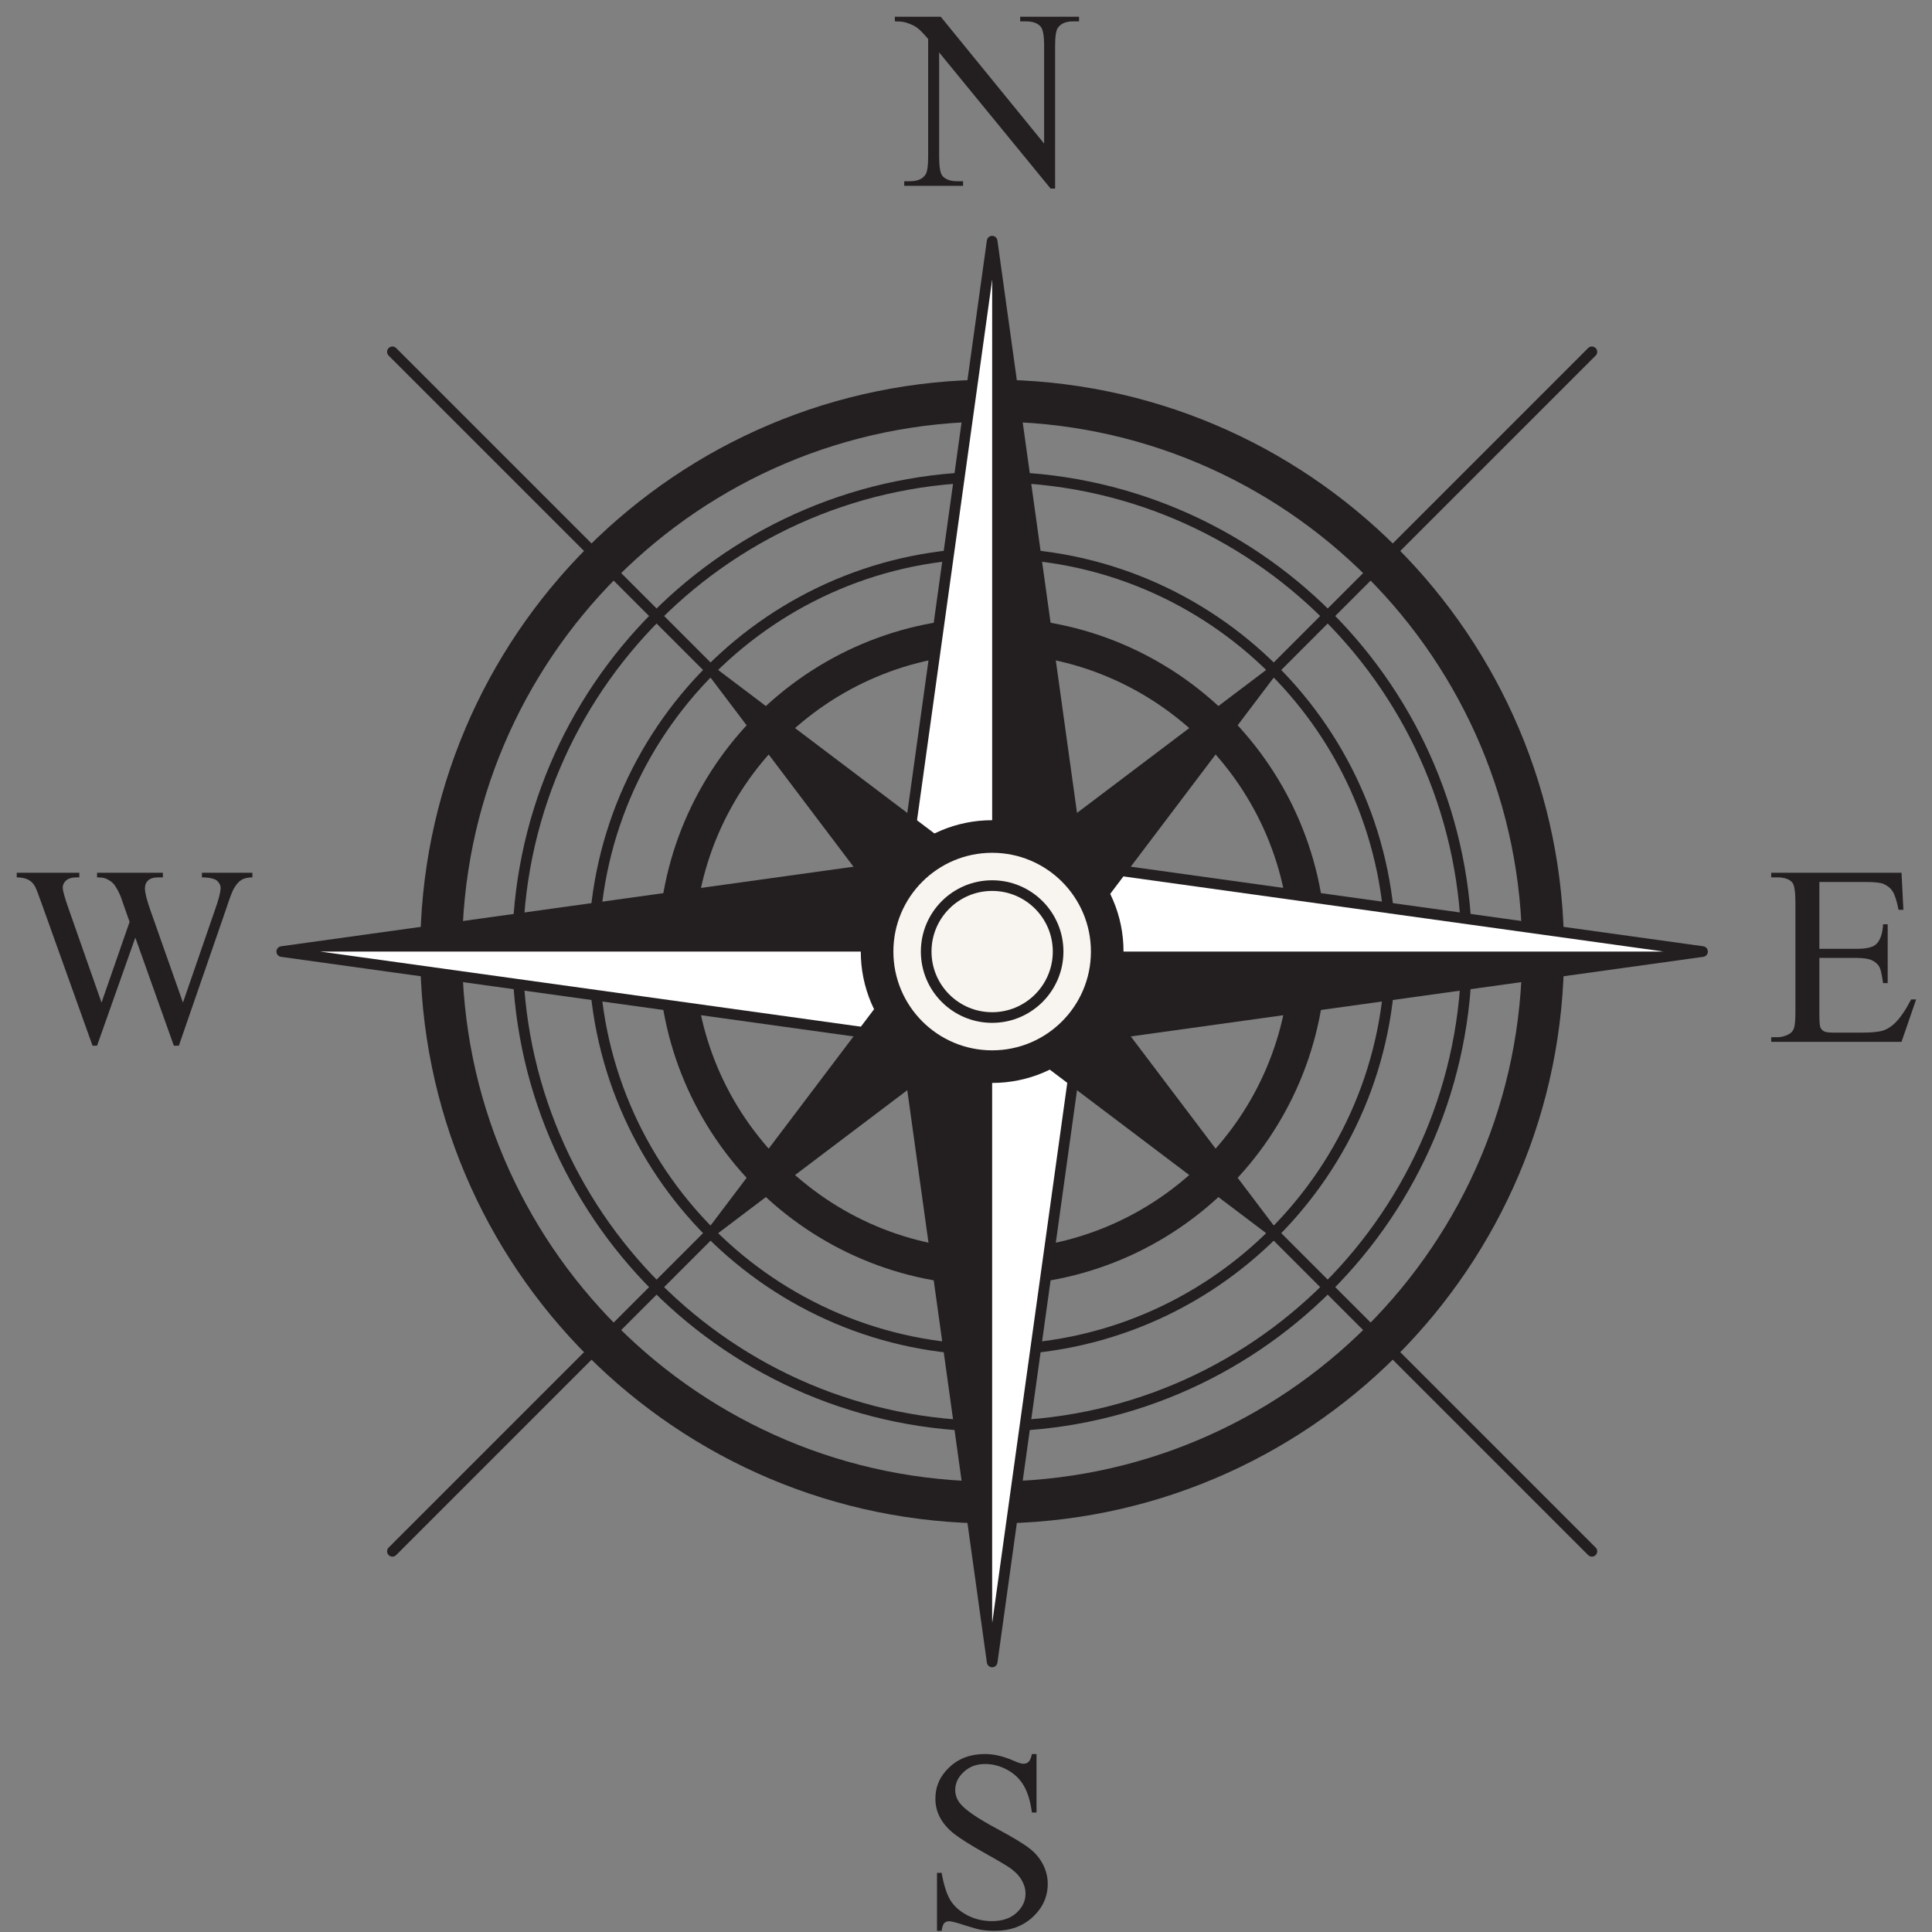 <?xml version="1.0" encoding="UTF-8" standalone="no"?>
<svg
   xmlns:dc="http://purl.org/dc/elements/1.1/"
   xmlns:cc="http://creativecommons.org/ns#"
   xmlns:rdf="http://www.w3.org/1999/02/22-rdf-syntax-ns#"
   xmlns:svg="http://www.w3.org/2000/svg"
   xmlns="http://www.w3.org/2000/svg"
   viewBox="0 0 400 400"
   height="400"
   width="400"
   xml:space="preserve"
   id="svg2"
   version="1.1"><rect x="0" y="0" width="400" height="400" fill="#808080" stroke="none"/><defs
     id="defs6"><clipPath
       id="clipPath18"
       clipPathUnits="userSpaceOnUse"><path
         id="path16"
         d="M 0,780 1096,780 1096,0 0,0 Z" /></clipPath><clipPath
       id="clipPath140"
       clipPathUnits="userSpaceOnUse"><path
         id="path138"
         d="M 0,780 1096,780 1096,0 0,0 Z" /></clipPath><clipPath
       id="clipPath5586"
       clipPathUnits="userSpaceOnUse"><path
         id="path5584"
         d="M 0,780 1096,780 1096,0 0,0 Z" /></clipPath><clipPath
       id="clipPath5680"
       clipPathUnits="userSpaceOnUse"><path
         id="path5678"
         d="M 0,780 1096,780 1096,0 0,0 Z" /></clipPath><clipPath
       id="clipPath7208"
       clipPathUnits="userSpaceOnUse"><path
         id="path7206"
         d="M 0,780 1096,780 1096,0 0,0 Z" /></clipPath><clipPath
       id="clipPath10812"
       clipPathUnits="userSpaceOnUse"><path
         id="path10810"
         d="M 0,780 1096,780 1096,0 0,0 Z" /></clipPath></defs><g
     id="g12"
     transform="matrix(1.442,0,0,-1.442,-556.187,514.127)"><g
       id="g14"
       clip-path="url(#clipPath18)"><g
         id="g20"
         transform="translate(528.155,143.819)"><path
           d="m 0,0 c -42.026,0 -76.094,34.069 -76.094,76.095 0,42.024 34.068,76.093 76.094,76.093 42.027,0 76.095,-34.069 76.095,-76.093 C 76.095,34.069 42.027,0 0,0 m 0,158.207 c -45.349,0 -82.112,-36.764 -82.112,-82.112 0,-45.35 36.763,-82.114 82.112,-82.114 45.349,0 82.113,36.764 82.113,82.114 0,45.348 -36.764,82.112 -82.113,82.112"
           style="fill:#231f20;fill-opacity:1;fill-rule:nonzero;stroke:none"
           id="path22" /></g><g
         id="g24"
         transform="translate(596.296,219.914)"><path
           d="m 0,0 c 0,-37.633 -30.506,-68.142 -68.142,-68.142 -37.631,0 -68.141,30.509 -68.141,68.142 0,37.632 30.51,68.142 68.141,68.142 C -30.506,68.142 0,37.632 0,0 Z"
           style="fill:none;stroke:#231f20;stroke-width:1.528;stroke-linecap:butt;stroke-linejoin:miter;stroke-miterlimit:10;stroke-dasharray:none;stroke-opacity:1"
           id="path26" /></g><g
         id="g28"
         transform="translate(585.335,219.914)"><path
           d="m 0,0 c 0,-31.578 -25.599,-57.18 -57.18,-57.18 -31.578,0 -57.179,25.602 -57.179,57.18 0,31.578 25.601,57.18 57.179,57.18 C -25.599,57.18 0,31.578 0,0 Z"
           style="fill:none;stroke:#231f20;stroke-width:1.528;stroke-linecap:butt;stroke-linejoin:miter;stroke-miterlimit:10;stroke-dasharray:none;stroke-opacity:1"
           id="path30" /></g><g
         id="g32"
         transform="translate(528.155,177.135)"><path
           d="m 0,0 c -23.625,0 -42.779,19.155 -42.779,42.779 0,23.624 19.154,42.779 42.779,42.779 23.628,0 42.779,-19.155 42.779,-42.779 C 42.779,19.155 23.628,0 0,0 m 0,90.717 c -26.473,0 -47.938,-21.465 -47.938,-47.938 0,-26.473 21.465,-47.937 47.938,-47.937 26.477,0 47.938,21.464 47.938,47.937 0,26.473 -21.461,47.938 -47.938,47.938"
           style="fill:#231f20;fill-opacity:1;fill-rule:nonzero;stroke:none"
           id="path34" /></g><g
         id="g36"
         transform="translate(513.978,219.914)"><path
           d="M 0,0 14.177,101.997 28.36,0 Z"
           style="fill:#ffffff;fill-opacity:1;fill-rule:nonzero;stroke:none"
           id="path38" /></g><g
         id="g40"
         transform="translate(513.978,219.914)"><path
           d="M 0,0 14.177,101.997 28.36,0 Z"
           style="fill:none;stroke:#231f20;stroke-width:1.528;stroke-linecap:round;stroke-linejoin:round;stroke-miterlimit:10;stroke-dasharray:none;stroke-opacity:1"
           id="path42" /></g><g
         id="g44"
         transform="translate(528.158,219.914)"><path
           d="M 0,0 14.18,0 0,101.986 Z"
           style="fill:#231f20;fill-opacity:1;fill-rule:nonzero;stroke:none"
           id="path46" /></g><g
         id="g48"
         transform="translate(528.158,205.735)"><path
           d="M 0,0 -101.997,14.179 0,28.359 Z"
           style="fill:#ffffff;fill-opacity:1;fill-rule:nonzero;stroke:none"
           id="path50" /></g><g
         id="g52"
         transform="translate(528.158,205.735)"><path
           d="M 0,0 -101.997,14.179 0,28.359 Z"
           style="fill:none;stroke:#231f20;stroke-width:1.528;stroke-linecap:round;stroke-linejoin:round;stroke-miterlimit:10;stroke-dasharray:none;stroke-opacity:1"
           id="path54" /></g><g
         id="g56"
         transform="translate(528.158,219.915)"><path
           d="M 0,0 0,14.18 -101.988,0 Z"
           style="fill:#231f20;fill-opacity:1;fill-rule:nonzero;stroke:none"
           id="path58" /></g><g
         id="g60"
         transform="translate(542.335,219.915)"><path
           d="M 0,0 -14.177,-101.997 -28.36,0 Z"
           style="fill:#ffffff;fill-opacity:1;fill-rule:nonzero;stroke:none"
           id="path62" /></g><g
         id="g64"
         transform="translate(542.335,219.915)"><path
           d="M 0,0 -14.177,-101.997 -28.36,0 Z"
           style="fill:none;stroke:#231f20;stroke-width:1.528;stroke-linecap:round;stroke-linejoin:round;stroke-miterlimit:10;stroke-dasharray:none;stroke-opacity:1"
           id="path66" /></g><g
         id="g68"
         transform="translate(528.155,219.915)"><path
           d="M 0,0 -14.18,0 0,-101.987 Z"
           style="fill:#231f20;fill-opacity:1;fill-rule:nonzero;stroke:none"
           id="path70" /></g><g
         id="g72"
         transform="translate(528.155,234.094)"><path
           d="M 0,0 101.998,-14.179 0,-28.36 Z"
           style="fill:#ffffff;fill-opacity:1;fill-rule:nonzero;stroke:none"
           id="path74" /></g><g
         id="g76"
         transform="translate(528.155,234.094)"><path
           d="M 0,0 101.998,-14.179 0,-28.36 Z"
           style="fill:none;stroke:#231f20;stroke-width:1.528;stroke-linecap:round;stroke-linejoin:round;stroke-miterlimit:10;stroke-dasharray:none;stroke-opacity:1"
           id="path78" /></g><g
         id="g80"
         transform="translate(528.155,219.914)"><path
           d="M 0,0 0,-14.181 101.989,0 Z"
           style="fill:#231f20;fill-opacity:1;fill-rule:nonzero;stroke:none"
           id="path82" /></g><g
         id="g84"
         transform="translate(522.062,213.824)"><path
           d="M 0,0 -37.722,49.902 12.183,12.181 Z"
           style="fill:#231f20;fill-opacity:1;fill-rule:nonzero;stroke:none"
           id="path86" /></g><g
         id="g88"
         transform="translate(534.245,213.825)"><path
           d="M 0,0 -49.904,-37.725 -12.18,12.18 Z"
           style="fill:#231f20;fill-opacity:1;fill-rule:nonzero;stroke:none"
           id="path90" /></g><g
         id="g92"
         transform="translate(534.245,226.005)"><path
           d="m 0,0 37.725,-49.903 -49.911,37.72 z"
           style="fill:#231f20;fill-opacity:1;fill-rule:nonzero;stroke:none"
           id="path94" /></g><g
         id="g96"
         transform="translate(522.062,226.004)"><path
           d="M 0,0 49.905,37.723 12.18,-12.18 Z"
           style="fill:#231f20;fill-opacity:1;fill-rule:nonzero;stroke:none"
           id="path98" /></g><g
         id="g100"
         transform="translate(614.265,306.022)"><path
           d="M 0,0 -172.217,-172.217"
           style="fill:none;stroke:#231f20;stroke-width:1.528;stroke-linecap:round;stroke-linejoin:round;stroke-miterlimit:10;stroke-dasharray:none;stroke-opacity:1"
           id="path102" /></g><g
         id="g104"
         transform="translate(442.048,306.022)"><path
           d="M 0,0 172.217,-172.217"
           style="fill:none;stroke:#231f20;stroke-width:1.528;stroke-linecap:round;stroke-linejoin:round;stroke-miterlimit:10;stroke-dasharray:none;stroke-opacity:1"
           id="path106" /></g><g
         id="g108"
         transform="translate(547.019,219.914)"><path
           d="m 0,0 c 0,-10.416 -8.445,-18.862 -18.864,-18.862 -10.419,0 -18.861,8.446 -18.861,18.862 0,10.415 8.442,18.862 18.861,18.862 C -8.445,18.862 0,10.415 0,0"
           style="fill:#231f20;fill-opacity:1;fill-rule:nonzero;stroke:none"
           id="path110" /></g><g
         id="g112"
         transform="translate(542.338,219.914)"><path
           d="m 0,0 c 0,-7.831 -6.35,-14.182 -14.183,-14.182 -7.833,0 -14.18,6.351 -14.18,14.182 0,7.83 6.347,14.181 14.18,14.181 C -6.35,14.181 0,7.83 0,0"
           style="fill:#f8f4ef;fill-opacity:1;fill-rule:nonzero;stroke:none"
           id="path114" /></g><g
         id="g116"
         transform="translate(537.627,219.914)"><path
           d="m 0,0 c 0,-5.229 -4.242,-9.471 -9.473,-9.471 -5.23,0 -9.469,4.242 -9.469,9.471 0,5.229 4.239,9.471 9.469,9.471 C -4.242,9.471 0,5.229 0,0 Z"
           style="fill:none;stroke:#231f20;stroke-width:1.528;stroke-linecap:butt;stroke-linejoin:miter;stroke-miterlimit:10;stroke-dasharray:none;stroke-opacity:1"
           id="path118" /></g></g></g><g
     style="font-variant:normal;font-weight:normal;font-stretch:normal;font-size:48.911px;font-family:Times;-inkscape-font-specification:Times-Roman;writing-mode:lr-tb;fill:#231f20;fill-opacity:1;fill-rule:nonzero;stroke:none"
     id="text132"
     transform="matrix(1.081,0,0,1.081,-556.187,-610.259)"><path
       d="m 685.902,567.741 8.789,0 19.798,24.288 0,-18.676 q 0,-2.985 -0.669,-3.726 -0.884,-1.003 -2.794,-1.003 l -1.122,0 0,-0.884 11.272,0 0,0.884 -1.146,0 q -2.054,0 -2.914,1.242 -0.525,0.764 -0.525,3.487 l 0,27.297 -0.86,0 -21.351,-26.079 0,19.942 q 0,2.985 0.645,3.726 0.908,1.003 2.794,1.003 l 1.146,0 0,0.884 -11.272,0 0,-0.884 1.122,0 q 2.078,0 2.937,-1.242 0.525,-0.764 0.525,-3.487 l 0,-22.521 q -1.409,-1.648 -2.149,-2.173 -0.716,-0.525 -2.126,-0.979 -0.693,-0.215 -2.102,-0.215 l 0,-0.884 z"
       id="path15093" /><path
       d="m 713.032,900.473 0,11.201 -0.884,0 q -0.43,-3.224 -1.552,-5.135 -1.099,-1.911 -3.152,-3.033 -2.054,-1.122 -4.251,-1.122 -2.484,0 -4.108,1.528 -1.624,1.505 -1.624,3.439 0,1.481 1.027,2.699 1.481,1.791 7.045,4.776 4.538,2.436 6.185,3.749 1.672,1.29 2.555,3.057 0.908,1.767 0.908,3.702 0,3.678 -2.866,6.353 -2.842,2.651 -7.332,2.651 -1.409,0 -2.651,-0.215 -0.74,-0.119 -3.081,-0.86 -2.317,-0.764 -2.937,-0.764 -0.597,0 -0.955,0.358 -0.334,0.358 -0.502,1.481 l -0.884,0 0,-11.105 0.884,0 q 0.621,3.487 1.672,5.23 1.051,1.72 3.2,2.866 2.173,1.146 4.753,1.146 2.985,0 4.705,-1.576 1.743,-1.576 1.743,-3.726 0,-1.194 -0.669,-2.412 -0.645,-1.218 -2.03,-2.269 -0.931,-0.716 -5.087,-3.033 -4.155,-2.34 -5.923,-3.726 -1.743,-1.385 -2.651,-3.057 -0.908,-1.672 -0.908,-3.678 0,-3.487 2.675,-5.994 2.675,-2.531 6.806,-2.531 2.579,0 5.469,1.266 1.337,0.597 1.887,0.597 0.621,0 1.003,-0.358 0.406,-0.382 0.645,-1.505 l 0.884,0 z"
       id="path15095" /><path
       d="m 862.966,733.456 0,12.801 7.117,0 q 2.77,0 3.702,-0.836 1.242,-1.099 1.385,-3.869 l 0.884,0 0,11.272 -0.884,0 q -0.334,-2.364 -0.669,-3.033 -0.43,-0.836 -1.409,-1.314 -0.979,-0.478 -3.009,-0.478 l -7.117,0 0,10.675 q 0,2.149 0.191,2.627 0.191,0.454 0.669,0.74 0.478,0.263 1.815,0.263 l 5.493,0 q 2.746,0 3.988,-0.382 1.242,-0.382 2.388,-1.505 1.481,-1.481 3.033,-4.466 l 0.955,0 -2.794,8.12 -24.957,0 0,-0.884 1.146,0 q 1.146,0 2.173,-0.549 0.764,-0.382 1.027,-1.146 0.287,-0.764 0.287,-3.129 l 0,-21.04 q 0,-3.081 -0.621,-3.797 -0.86,-0.955 -2.866,-0.955 l -1.146,0 0,-0.884 24.957,0 0.358,7.093 -0.931,0 q -0.502,-2.555 -1.122,-3.511 -0.597,-0.955 -1.791,-1.457 -0.955,-0.358 -3.367,-0.358 l -8.884,0 z"
       id="path15097" /><path
       d="m 562.854,731.689 0,0.884 q -1.266,0 -2.054,0.454 -0.788,0.454 -1.505,1.696 -0.478,0.836 -1.505,3.988 l -9.027,26.103 -0.955,0 -7.38,-20.706 -7.332,20.706 -0.86,0 -9.624,-26.891 q -1.075,-3.009 -1.361,-3.558 -0.478,-0.908 -1.314,-1.337 -0.812,-0.454 -2.221,-0.454 l 0,-0.884 11.989,0 0,0.884 -0.573,0 q -1.266,0 -1.934,0.573 -0.669,0.573 -0.669,1.385 0,0.836 1.051,3.845 l 6.377,18.174 5.373,-15.452 -0.955,-2.723 -0.764,-2.173 q -0.502,-1.194 -1.122,-2.102 -0.31,-0.454 -0.764,-0.764 -0.597,-0.43 -1.194,-0.621 -0.454,-0.143 -1.433,-0.143 l 0,-0.884 12.61,0 0,0.884 -0.86,0 q -1.337,0 -1.958,0.573 -0.621,0.573 -0.621,1.552 0,1.218 1.075,4.251 l 6.209,17.601 6.162,-17.84 q 1.051,-2.961 1.051,-4.108 0,-0.549 -0.358,-1.027 -0.334,-0.478 -0.86,-0.669 -0.908,-0.334 -2.364,-0.334 l 0,-0.884 9.672,0 z"
       id="path15099" /></g></svg>